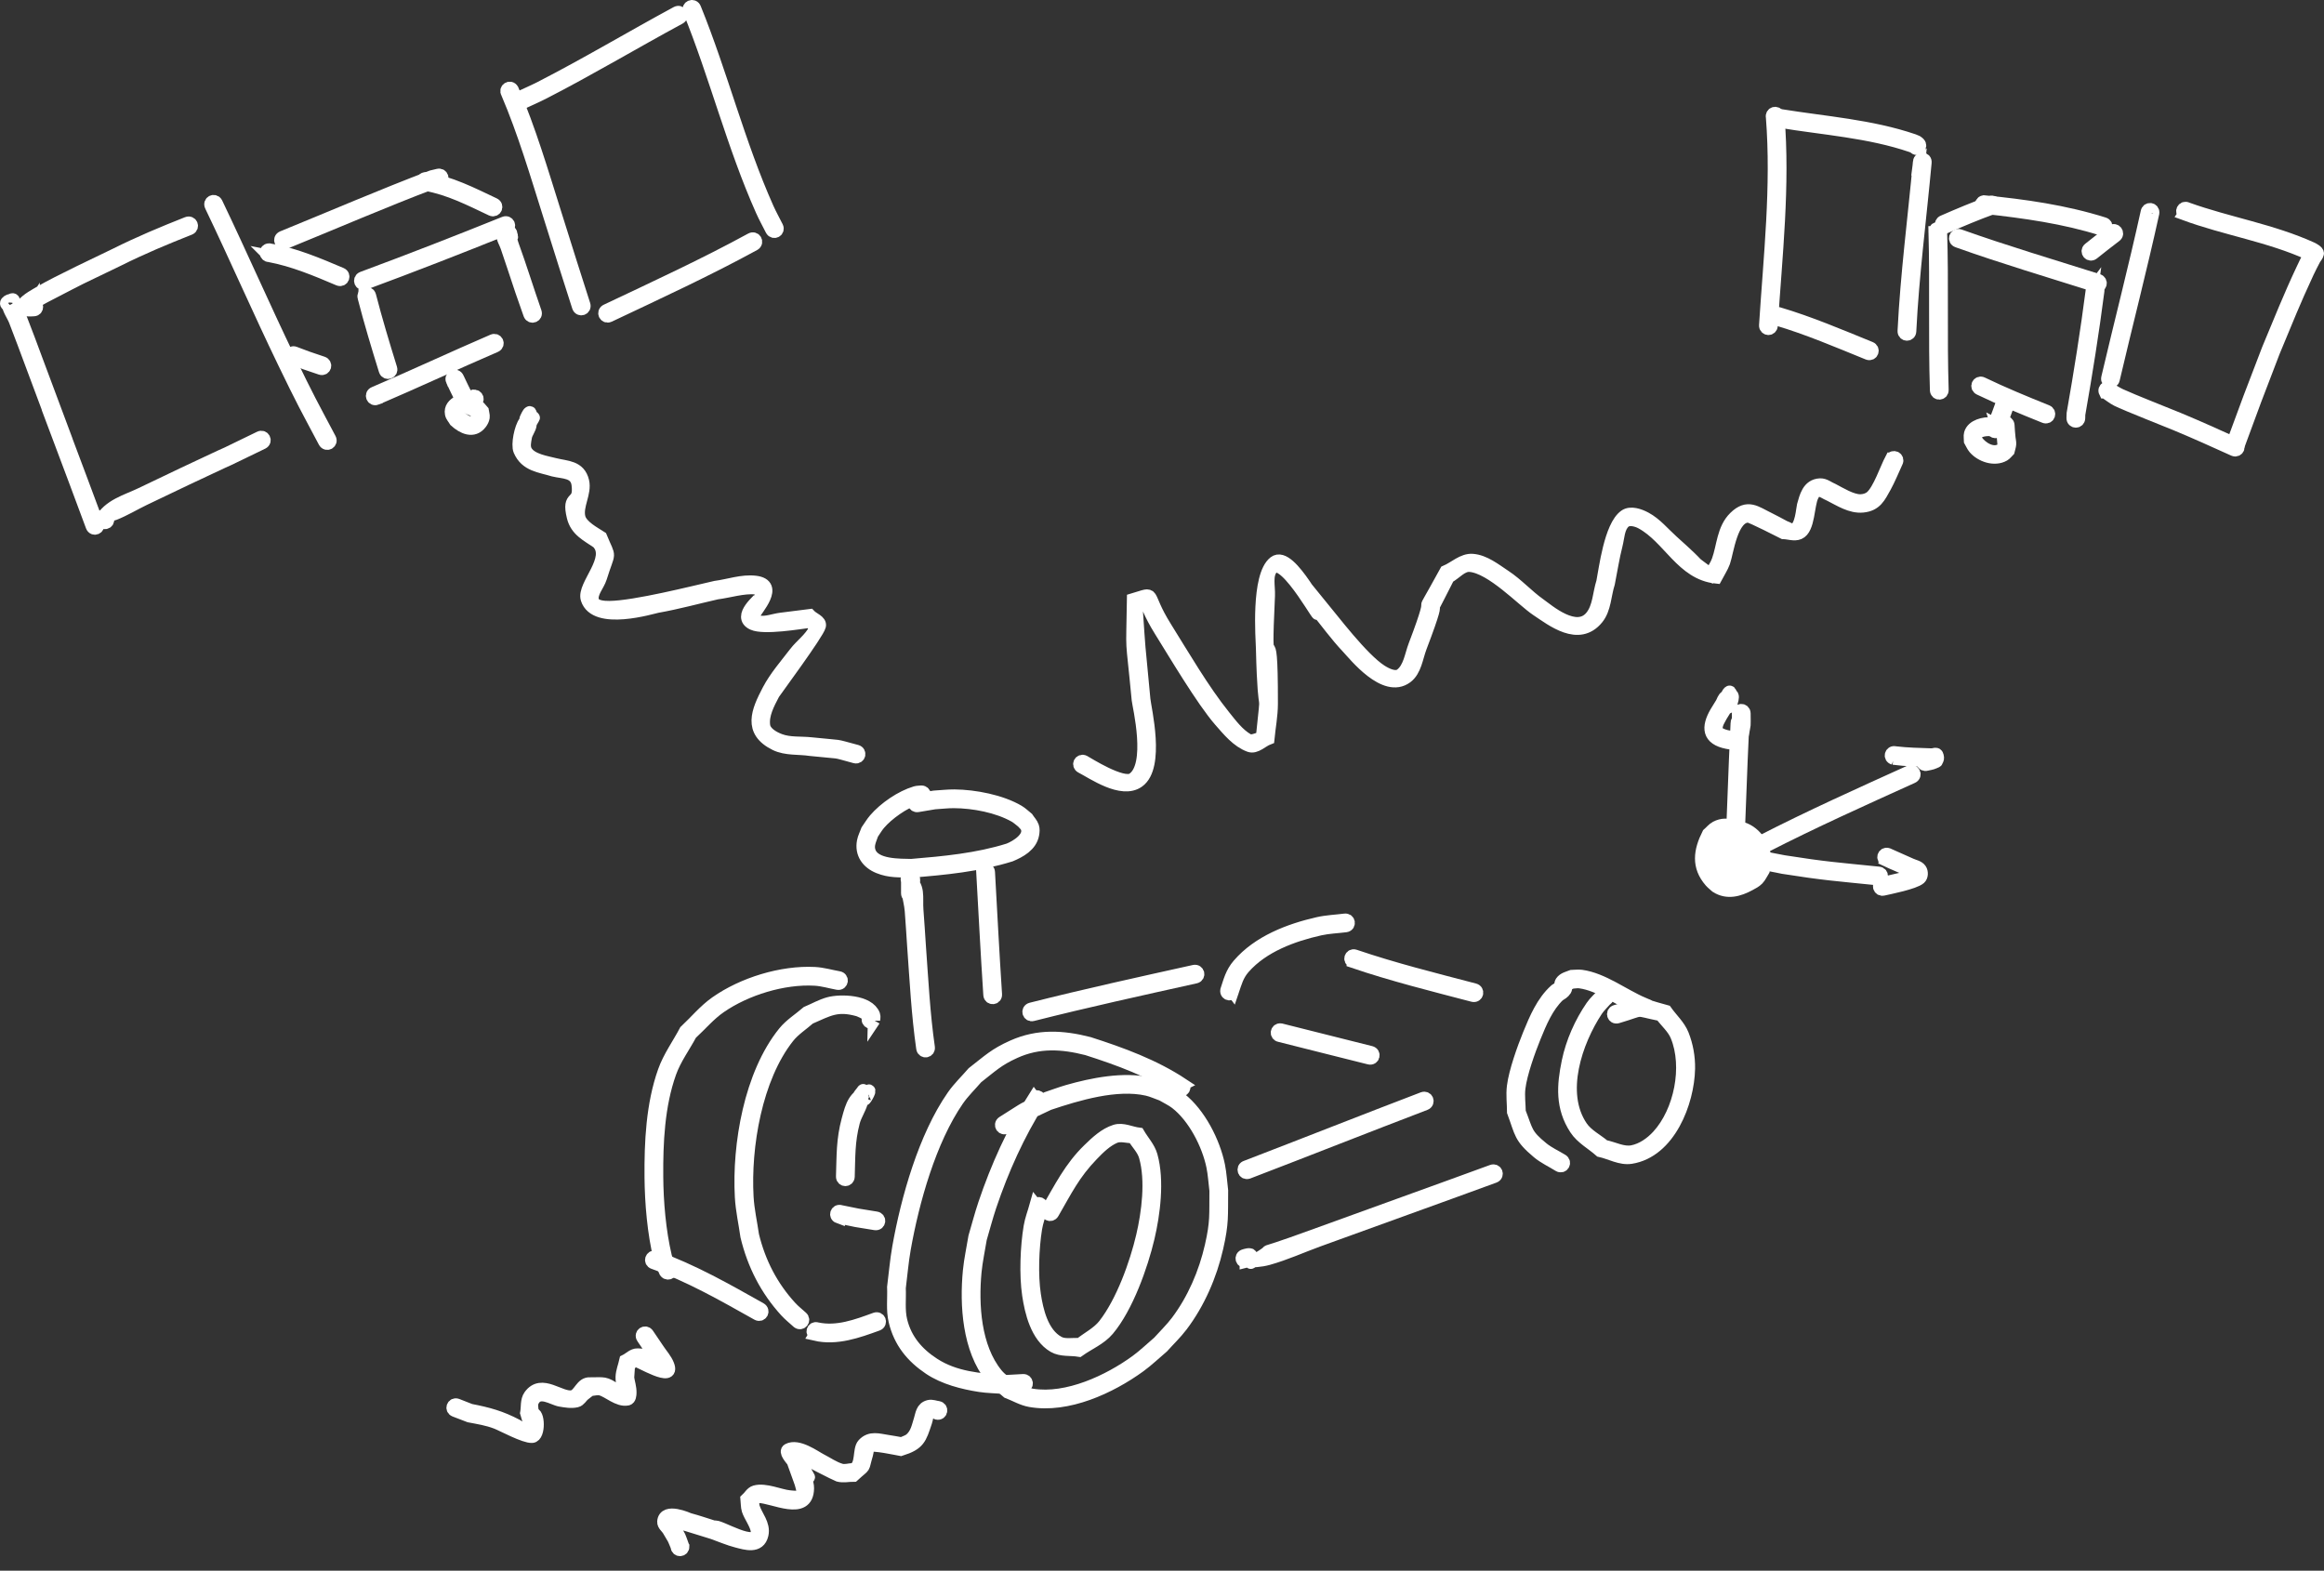<?xml version="1.0" encoding="UTF-8" standalone="no"?>
<!-- Created with Inkscape (http://www.inkscape.org/) -->

<svg
   width="185.84mm"
   height="125.601mm"
   viewBox="0 0 185.84 125.601"
   version="1.1"
   id="svg1"
   inkscape:version="1.4 (e7c3feb100, 2024-10-09)"
   sodipodi:docname="gnss.svg"
   xmlns:inkscape="http://www.inkscape.org/namespaces/inkscape"
   xmlns:sodipodi="http://sodipodi.sourceforge.net/DTD/sodipodi-0.dtd"
   xmlns="http://www.w3.org/2000/svg"
   xmlns:svg="http://www.w3.org/2000/svg">
  <rect x="0" y="0" width="185.84" height="125.601" fill="#333333" stroke="none"/>
  <sodipodi:namedview
     id="namedview1"
     pagecolor="#5376a8"
     bordercolor="#cccccc"
     borderopacity="1"
     inkscape:showpageshadow="0"
     inkscape:pageopacity="1"
     inkscape:pagecheckerboard="0"
     inkscape:deskcolor="#d1d1d1"
     inkscape:document-units="mm"
     inkscape:zoom="0.97643849"
     inkscape:cx="351.78867"
     inkscape:cy="217.62764"
     inkscape:window-width="1536"
     inkscape:window-height="836"
     inkscape:window-x="0"
     inkscape:window-y="0"
     inkscape:window-maximized="1"
     inkscape:current-layer="layer1" />
  <defs
     id="defs1" />
  <g
     inkscape:label="Layer 1"
     inkscape:groupmode="layer"
     id="layer1"
     transform="translate(-9.301,-8.244)">
    <path
       style="fill:none;stroke:#ffffff;stroke-width:1"
       id="path9"
       d="m 10.416,32.466 c 0.049,-0.597 -0.501,-0.063 -0.479,0.099 0.063,0.479 0.392,0.884 0.567,1.335 0.449,1.151 0.875,2.31 1.308,3.467 5.933,15.861 -2.342,-6.189 3.562,9.532 0.425,1.142 0.851,2.285 1.276,3.427 0.123,0.331 0.592,0.157 0.469,-0.175 v 0 c -0.426,-1.143 -0.851,-2.286 -1.277,-3.428 -6.211,-16.539 2.685,7.166 -3.562,-9.533 -0.435,-1.164 -0.86,-2.332 -1.316,-3.488 -0.191,-0.484 -0.279,-1.041 -0.623,-1.432 -0.123,-0.14 -0.866,0.17 -0.372,0.419 0.158,0.316 0.605,0.093 0.447,-0.224 z" />
    <path
       style="fill:none;stroke:#ffffff;stroke-width:1"
       id="path10"
       d="m 11.984,32.537 c -0.118,0.182 -0.528,-0.18 -0.647,0 -0.05,0.076 0.169,0.132 0.255,0.101 0.46,-0.171 0.869,-0.455 1.304,-0.68 3.604,-1.866 2.056,-1.085 5.877,-2.929 1.853,-0.927 3.762,-1.727 5.688,-2.486 0.329,-0.13 0.146,-0.595 -0.183,-0.465 v 0 c -1.937,0.764 -3.858,1.569 -5.722,2.501 -1.275,0.615 -4.643,2.207 -5.924,2.955 -0.543,0.317 -1.13,0.613 -1.54,1.09 -0.453,0.526 0.851,0.416 0.892,0.414 0.354,0 0.354,-0.5 0,-0.5 z" />
    <path
       style="fill:none;stroke:#ffffff;stroke-width:1"
       id="path11"
       d="m 17.735,49.563 c -0.054,-0.033 -0.222,-0.079 -0.162,-0.098 0.282,-0.086 0.602,-0.011 0.877,-0.12 0.817,-0.325 1.573,-0.785 2.364,-1.168 1.137,-0.551 2.277,-1.095 3.419,-1.634 6.315,-2.978 0.757,-0.3 6.059,-2.872 0.318,-0.154 0.1,-0.604 -0.218,-0.45 v 0 c -5.291,2.567 0.261,-0.109 -6.056,2.87 -1.144,0.54 -2.287,1.085 -3.425,1.637 -1.137,0.552 -2.625,0.918 -3.258,2.175 -0.047,0.094 0.187,0.096 0.28,0.144 0.343,0.086 0.464,-0.399 0.121,-0.485 z" />
    <path
       style="fill:none;stroke:#ffffff;stroke-width:1"
       id="path12"
       d="m 26.165,24.708 c 1.987,4.145 3.824,8.361 5.824,12.5 1.518,3.143 1.761,3.547 3.255,6.365 0.166,0.312 0.607,0.078 0.442,-0.234 v 0 c -1.488,-2.807 -1.731,-3.211 -3.244,-6.343 -2.001,-4.143 -3.84,-8.362 -5.829,-12.511 -0.158,-0.316 -0.605,-0.093 -0.447,0.224 z" />
    <path
       style="fill:none;stroke:#ffffff;stroke-width:1"
       id="path13"
       d="m 49.85,15.664 c 1.35,3.161 2.323,6.468 3.355,9.741 1.897,6.014 0.681,2.191 2.334,7.367 0.108,0.337 0.584,0.185 0.476,-0.152 v 0 c -1.663,-5.209 -0.421,-1.305 -2.333,-7.365 -1.043,-3.306 -2.024,-6.649 -3.398,-9.839 -0.175,-0.307 -0.61,-0.059 -0.434,0.248 z" />
    <path
       style="fill:none;stroke:#ffffff;stroke-width:1"
       id="path14"
       d="m 51.035,16.491 c 0.575,-0.27 1.159,-0.52 1.724,-0.81 3.685,-1.891 7.246,-4.022 10.889,-5.991 0.311,-0.168 0.073,-0.608 -0.238,-0.44 v 0 C 59.776,11.215 56.223,13.342 52.547,15.229 c -0.569,0.292 -1.157,0.544 -1.735,0.815 -0.316,0.158 -0.093,0.605 0.224,0.447 z" />
    <path
       style="fill:none;stroke:#ffffff;stroke-width:1"
       id="path15"
       d="m 58.005,33.516 c 3.896,-1.844 7.817,-3.65 11.602,-5.716 0.31,-0.169 0.071,-0.608 -0.24,-0.439 v 0 c -3.771,2.059 -7.678,3.858 -11.56,5.696 -0.325,0.139 -0.128,0.599 0.197,0.46 z" />
    <path
       style="fill:none;stroke:#ffffff;stroke-width:1"
       id="path16"
       d="m 64.403,9.094 c 2.134,5.258 3.506,10.81 5.821,15.996 0.233,0.522 0.513,1.022 0.769,1.533 0.159,0.316 0.605,0.092 0.447,-0.224 v 0 C 71.189,25.899 70.915,25.411 70.687,24.9 68.378,19.732 67.002,14.167 64.873,8.923 64.752,8.591 64.282,8.762 64.403,9.094 Z" />
    <path
       style="fill:none;stroke:#ffffff;stroke-width:1"
       id="path17"
       d="m 30.829,28.702 c 1.925,0.357 3.758,1.132 5.553,1.894 0.326,0.138 0.521,-0.322 0.195,-0.46 v 0 c -1.855,-0.786 -3.752,-1.595 -5.748,-1.934 -0.354,0 -0.354,0.5 0,0.5 z" />
    <path
       style="fill:none;stroke:#ffffff;stroke-width:1"
       id="path18"
       d="m 32.087,27.669 c 3.969,-1.617 7.906,-3.325 11.915,-4.843 0.151,-0.034 0.303,-0.069 0.454,-0.103 0.344,-0.08 0.231,-0.567 -0.113,-0.487 v 0 c -0.173,0.041 -0.345,0.082 -0.518,0.123 -4.015,1.522 -7.96,3.231 -11.935,4.851 -0.325,0.139 -0.128,0.599 0.197,0.46 z" />
    <path
       style="fill:none;stroke:#ffffff;stroke-width:1"
       id="path19"
       d="m 38.466,30.925 c 3.807,-1.413 7.593,-2.885 11.358,-4.406 0.328,-0.132 0.141,-0.596 -0.187,-0.464 v 0 c -3.762,1.519 -7.543,2.99 -11.347,4.401 -0.331,0.124 -0.155,0.592 0.176,0.468 z" />
    <path
       style="fill:none;stroke:#ffffff;stroke-width:1"
       id="path20"
       d="m 43.345,23.011 c 1.865,0.328 3.562,1.2 5.256,2.003 0.32,0.151 0.534,-0.301 0.214,-0.452 v 0 c -1.76,-0.833 -3.526,-1.74 -5.47,-2.051 -0.354,0 -0.354,0.5 0,0.5 z" />
    <path
       style="fill:none;stroke:#ffffff;stroke-width:1"
       id="path21"
       d="m 38.395,32.027 c 0.506,1.96 1.09,3.897 1.69,5.83 0.105,0.338 0.582,0.189 0.478,-0.148 v 0 c -0.6,-1.931 -1.183,-3.867 -1.689,-5.826 -0.102,-0.339 -0.581,-0.195 -0.479,0.144 z" />
    <path
       style="fill:none;stroke:#ffffff;stroke-width:1"
       id="path22"
       d="m 50.172,27.009 c 0.062,-0.417 -0.652,-0.305 -0.678,-0.079 -0.043,0.369 0.211,0.712 0.326,1.065 0.174,0.536 0.361,1.069 0.54,1.604 0.96,2.87 0.324,1.023 1.285,3.768 0.117,0.334 0.589,0.169 0.472,-0.165 v 0 c -0.625,-1.784 -1.181,-3.595 -1.825,-5.372 -0.094,-0.258 -0.132,-0.558 -0.317,-0.76 -0.092,-0.101 -0.32,-0.137 -0.408,-0.033 -0.073,0.087 0.137,0.182 0.205,0.273 0.212,0.283 0.612,-0.017 0.4,-0.3 z" />
    <path
       style="fill:none;stroke:#ffffff;stroke-width:1"
       id="path23"
       d="m 39.409,40.129 c 3.184,-1.362 6.321,-2.831 9.503,-4.201 0.325,-0.14 0.127,-0.599 -0.198,-0.459 v 0 c -3.173,1.367 -6.301,2.83 -9.476,4.19 -0.332,0.121 -0.161,0.591 0.171,0.47 z" />
    <path
       style="fill:none;stroke:#ffffff;stroke-width:1"
       id="path24"
       d="m 32.685,36.917 c 1.362,0.514 0.611,0.242 2.259,0.803 0.335,0.114 0.496,-0.36 0.161,-0.473 v 0 c -1.63,-0.554 -0.886,-0.285 -2.234,-0.794 -0.328,-0.131 -0.514,0.333 -0.186,0.464 z" />
    <path
       style="fill:none;stroke:#ffffff;stroke-width:1"
       id="path25"
       d="m 151.01,17.612 c 0.437,5.549 -0.194,11.107 -0.546,16.642 -0.022,0.353 0.477,0.385 0.499,0.032 v 0 c 0.356,-5.586 0.999,-11.197 0.532,-16.795 -0.086,-0.343 -0.571,-0.222 -0.485,0.121 z" />
    <path
       style="fill:none;stroke:#ffffff;stroke-width:1"
       id="path26"
       d="m 151.626,17.965 c 3.516,0.579 7.139,0.806 10.532,1.966 0.278,0.125 0.363,0.137 0.231,0.113 0.235,0.264 0.609,-0.069 0.373,-0.333 v 0 c -0.219,-0.192 -0.08,-0.094 -0.443,-0.254 -3.424,-1.165 -7.073,-1.412 -10.622,-1.988 -0.35,-0.05 -0.421,0.445 -0.071,0.495 z" />
    <path
       style="fill:none;stroke:#ffffff;stroke-width:1"
       id="path27"
       d="m 162.77,21.183 c -0.415,4.509 -1.007,9.005 -1.23,13.529 -0.017,0.353 0.482,0.378 0.499,0.025 v 0 c 0.222,-4.513 0.814,-8.998 1.227,-13.495 0.041,-0.351 -0.455,-0.41 -0.497,-0.058 z" />
    <path
       style="fill:none;stroke:#ffffff;stroke-width:1"
       id="path28"
       d="m 151.378,33.78 c 2.493,0.736 4.889,1.766 7.295,2.743 0.328,0.133 0.516,-0.33 0.188,-0.463 v 0 c -2.425,-0.985 -4.841,-2.022 -7.355,-2.763 -0.342,-0.091 -0.47,0.392 -0.129,0.483 z" />
    <path
       style="fill:none;stroke:#ffffff;stroke-width:1"
       id="path29"
       d="m 180.979,25.202 c -0.977,4.438 -2.118,8.837 -3.155,13.261 -0.081,0.344 0.406,0.458 0.487,0.114 v 0 c 1.039,-4.435 2.184,-8.845 3.161,-13.293 0.058,-0.349 -0.435,-0.431 -0.493,-0.082 z" />
    <path
       style="fill:none;stroke:#ffffff;stroke-width:1"
       id="path30"
       d="m 183.958,25.355 c 3.294,1.218 6.8,1.742 10.008,3.205 0.091,0.058 0.183,0.116 0.274,0.174 0.176,0.113 -0.19,-0.148 -0.233,-0.086 -0.246,0.355 -0.42,0.755 -0.604,1.145 -1.003,2.124 -1.831,4.201 -2.74,6.382 -1.978,5.17 -1.051,2.7 -2.788,7.406 -0.122,0.332 0.347,0.505 0.469,0.173 v 0 c 1.732,-4.695 0.809,-2.232 2.78,-7.386 1.126,-2.7 1.576,-3.872 2.723,-6.345 0.161,-0.347 0.339,-0.685 0.516,-1.024 0.086,-0.164 0.237,-0.301 0.274,-0.482 0.035,-0.171 -0.438,-0.397 -0.464,-0.413 -3.196,-1.452 -6.676,-2.005 -9.967,-3.184 -0.307,-0.175 -0.555,0.259 -0.248,0.434 z" />
    <path
       style="fill:none;stroke:#ffffff;stroke-width:1"
       id="path31"
       d="m 177.636,39.611 c 0.321,0.212 0.618,0.464 0.962,0.636 0.695,0.348 4.206,1.733 4.693,1.936 1.822,0.761 2.884,1.251 4.633,2.038 0.322,0.145 0.528,-0.311 0.205,-0.456 v 0 c -1.76,-0.792 -2.816,-1.28 -4.652,-2.046 -0.984,-0.411 -3.52,-1.393 -4.618,-1.898 -0.269,-0.124 -0.518,-0.289 -0.777,-0.434 -0.158,-0.316 -0.605,-0.093 -0.447,0.224 z" />
    <path
       style="fill:none;stroke:#ffffff;stroke-width:1"
       id="path32"
       d="m 164.016,26.825 c 0.111,4.206 -0.024,8.413 0.111,12.618 0.011,0.353 0.511,0.337 0.5,-0.016 v 0 c -0.136,-4.24 0.014,-8.482 -0.125,-12.723 -0.086,-0.343 -0.571,-0.222 -0.485,0.121 z" />
    <path
       style="fill:none;stroke:#ffffff;stroke-width:1"
       id="path33"
       d="m 164.87,26.416 c 1.254,-0.543 2.508,-1.077 3.795,-1.538 0.333,-0.119 0.164,-0.59 -0.169,-0.471 v 0 c -1.283,0.46 -2.535,0.989 -3.784,1.534 -0.335,0.112 -0.177,0.586 0.158,0.474 z" />
    <path
       style="fill:none;stroke:#ffffff;stroke-width:1"
       id="path34"
       d="m 165.839,27.543 c 3.661,1.305 7.388,2.41 11.092,3.582 0.337,0.107 0.488,-0.37 0.151,-0.477 v 0 c -3.702,-1.171 -7.426,-2.275 -11.085,-3.579 -0.335,-0.112 -0.494,0.363 -0.158,0.474 z" />
    <path
       style="fill:none;stroke:#ffffff;stroke-width:1"
       id="path36"
       d="m 168.04,24.851 c 3.161,0.352 6.313,0.785 9.353,1.746 0.337,0.106 0.488,-0.37 0.151,-0.477 v 0 c -3.117,-0.983 -6.355,-1.447 -9.602,-1.76 -0.347,0.069 -0.249,0.56 0.098,0.49 z" />
    <path
       style="fill:none;stroke:#ffffff;stroke-width:1"
       id="path37"
       d="m 178.172,26.716 c -1.208,0.93 -0.604,0.459 -1.81,1.412 -0.277,0.219 0.033,0.611 0.31,0.392 v 0 c 1.195,-0.945 0.599,-0.48 1.787,-1.395 0.29,-0.203 0.003,-0.612 -0.287,-0.41 z" />
    <path
       style="fill:none;stroke:#ffffff;stroke-width:1"
       id="path38"
       d="m 176.589,31.425 c -0.426,3.304 -0.952,6.594 -1.528,9.875 -0.005,0.123 -0.009,0.246 -0.014,0.37 -0.011,0.353 0.489,0.368 0.5,0.015 v 0 c 0.002,-0.099 0.004,-0.199 0.006,-0.298 0.577,-3.289 1.104,-6.587 1.531,-9.899 0.044,-0.351 -0.452,-0.413 -0.496,-0.062 z" />
    <path
       style="fill:none;stroke:#ffffff;stroke-width:1"
       id="path39"
       d="m 167.595,39.341 c 1.7,0.821 3.445,1.537 5.196,2.242 0.328,0.132 0.515,-0.332 0.187,-0.464 v 0 c -1.742,-0.701 -3.479,-1.415 -5.171,-2.231 -0.32,-0.15 -0.532,0.304 -0.211,0.453 z" />
    <path
       style="fill:none;stroke:#ffffff;stroke-width:1"
       id="path40"
       d="m 92.13,104.627 c -0.159,0.571 -0.379,1.127 -0.476,1.712 -0.268,1.608 -0.357,3.848 -0.118,5.454 0.203,1.361 0.657,3.318 2.026,4.118 0.589,0.344 1.346,0.22 2.019,0.33 0.774,-0.552 1.711,-0.929 2.323,-1.656 1.524,-1.809 2.696,-5.125 3.221,-7.348 0.45,-1.901 0.801,-4.584 0.244,-6.571 -0.182,-0.651 -0.68,-1.169 -1.02,-1.753 -0.623,-0.08 -1.27,-0.43 -1.869,-0.24 -0.826,0.261 -1.499,0.899 -2.121,1.503 -1.476,1.433 -2.28,3.077 -3.294,4.819 -0.178,0.306 0.255,0.557 0.432,0.251 v 0 c 1.058,-1.825 1.668,-3.124 3.161,-4.669 0.527,-0.545 1.091,-1.105 1.787,-1.405 0.452,-0.195 0.984,-0.001 1.475,-0.002 0.317,0.515 0.785,0.964 0.952,1.546 0.552,1.93 0.21,4.52 -0.222,6.367 -0.518,2.212 -1.605,5.26 -3.046,7.103 -0.514,0.657 -1.305,1.04 -1.958,1.56 -0.567,-0.052 -1.201,0.115 -1.702,-0.157 -1.306,-0.71 -1.719,-2.567 -1.908,-3.818 -0.235,-1.552 -0.153,-3.739 0.1,-5.297 0.091,-0.558 0.299,-1.09 0.449,-1.635 0.148,-0.321 -0.306,-0.531 -0.454,-0.21 z" />
    <path
       style="fill:none;stroke:#ffffff;stroke-width:1"
       id="path41"
       d="m 91.996,96.028 c -1.68,2.633 -2.981,5.53 -3.978,8.488 -0.293,0.869 -0.522,1.759 -0.782,2.639 -0.146,0.906 -0.35,1.804 -0.438,2.717 -0.265,2.747 -0.045,6.26 1.77,8.518 0.369,0.46 0.875,0.791 1.312,1.186 0.598,0.228 1.163,0.572 1.793,0.684 2.987,0.533 6.419,-1.059 8.765,-2.763 0.646,-0.47 1.221,-1.03 1.832,-1.545 0.504,-0.562 1.055,-1.085 1.511,-1.687 1.377,-1.814 2.336,-4.027 2.842,-6.242 0.461,-2.021 0.364,-2.546 0.388,-4.571 -0.084,-0.669 -0.116,-1.347 -0.251,-2.008 -0.383,-1.874 -1.537,-4.143 -3.07,-5.347 -0.371,-0.291 -0.805,-0.491 -1.207,-0.737 -0.431,-0.154 -0.847,-0.357 -1.292,-0.462 -2.016,-0.472 -4.553,0.032 -6.507,0.594 -0.565,0.163 -1.116,0.373 -1.674,0.559 -2.39,1.14 -1.218,0.498 -3.513,1.934 -0.3,0.188 -0.034,0.611 0.266,0.424 v 0 c 2.227,-1.398 1.09,-0.774 3.406,-1.883 2.308,-0.773 5.413,-1.707 7.856,-1.156 0.413,0.093 0.8,0.279 1.2,0.418 0.371,0.221 0.771,0.4 1.113,0.664 1.451,1.123 2.561,3.294 2.926,5.055 0.132,0.638 0.165,1.293 0.247,1.94 -0.02,1.958 0.076,2.476 -0.367,4.43 -0.486,2.144 -1.408,4.296 -2.736,6.055 -0.441,0.584 -0.974,1.092 -1.461,1.638 -0.592,0.501 -1.149,1.046 -1.775,1.503 -2.191,1.6 -5.529,3.165 -8.326,2.718 -0.572,-0.091 -1.089,-0.392 -1.634,-0.588 -0.404,-0.355 -0.873,-0.649 -1.213,-1.066 -1.759,-2.151 -1.957,-5.558 -1.708,-8.186 0.085,-0.892 0.283,-1.769 0.424,-2.654 0.257,-0.868 0.482,-1.746 0.77,-2.603 0.98,-2.91 2.258,-5.758 3.901,-8.353 0.221,-0.276 -0.17,-0.588 -0.39,-0.312 z" />
    <path
       style="fill:none;stroke:#ffffff;stroke-width:1"
       id="path43"
       d="m 103.876,94.963 c -2.29,-1.517 -4.903,-2.472 -7.503,-3.305 -2.093,-0.535 -4.055,-0.648 -6.075,0.25 -1.448,0.643 -1.928,1.143 -3.188,2.119 -0.533,0.618 -1.132,1.185 -1.6,1.855 -2.28,3.268 -3.673,8.23 -4.363,12.106 -0.187,1.053 -0.273,2.122 -0.409,3.183 0.039,0.9 -0.093,1.824 0.116,2.701 0.401,1.689 1.372,2.876 2.781,3.819 1.155,0.772 2.666,1.157 4.014,1.366 0.622,0.096 1.255,0.099 1.882,0.149 0.537,-0.028 1.074,-0.057 1.611,-0.085 0.353,-0.019 0.326,-0.518 -0.027,-0.499 v 0 c -0.515,0.029 -1.03,0.057 -1.545,0.086 -1.943,-0.148 -3.901,-0.288 -5.602,-1.389 -1.289,-0.834 -2.243,-1.932 -2.615,-3.468 -0.205,-0.848 -0.08,-1.744 -0.119,-2.616 0.134,-1.046 0.217,-2.1 0.402,-3.138 0.673,-3.794 2.036,-8.682 4.254,-11.889 0.446,-0.644 1.018,-1.191 1.527,-1.786 1.198,-0.934 1.666,-1.419 3.038,-2.039 1.919,-0.867 3.772,-0.755 5.765,-0.248 2.557,0.817 5.127,1.756 7.378,3.245 0.294,0.196 0.572,-0.22 0.277,-0.416 z" />
    <path
       style="fill:none;stroke:#ffffff;stroke-width:1"
       id="path45"
       d="m 137.497,87.727 c -0.301,0.332 -0.651,0.626 -0.904,0.995 -0.897,1.308 -1.586,2.855 -1.909,4.408 -0.398,1.917 -0.524,3.664 0.616,5.398 0.481,0.731 1.307,1.163 1.961,1.744 0.82,0.181 1.631,0.673 2.461,0.543 3.08,-0.485 4.576,-4.445 4.627,-7.11 0.018,-0.919 -0.15,-1.86 -0.489,-2.715 -0.283,-0.715 -0.89,-1.254 -1.334,-1.881 -2.677,-0.716 -1.336,-0.711 -4.022,-0.009 -0.341,0.094 -0.207,0.576 0.134,0.482 v 0 c 2.327,-0.687 1.165,-0.643 3.484,-0.179 0.416,0.56 0.982,1.034 1.248,1.679 1.016,2.462 0.292,6.043 -1.491,7.99 -0.542,0.591 -1.266,1.102 -2.054,1.253 -0.745,0.143 -1.49,-0.287 -2.235,-0.431 -0.606,-0.511 -1.369,-0.879 -1.817,-1.532 -1.861,-2.716 -0.428,-6.843 1.196,-9.308 0.212,-0.322 0.502,-0.586 0.753,-0.879 0.316,-0.158 0.093,-0.605 -0.224,-0.447 z" />
    <path
       style="fill:none;stroke:#ffffff;stroke-width:1"
       id="path47"
       d="m 79.18,89.864 c 0.002,-0.151 0.059,-0.312 0.006,-0.453 -0.429,-1.148 -2.693,-1.18 -3.591,-0.941 -0.613,0.163 -1.17,0.49 -1.755,0.734 -0.613,0.533 -1.329,0.968 -1.84,1.6 -2.704,3.341 -3.666,8.982 -3.437,13.156 0.058,1.055 0.295,2.092 0.442,3.138 0.547,2.272 1.567,4.274 3.139,5.996 0.287,0.314 0.625,0.578 0.938,0.867 0.26,0.239 0.599,-0.129 0.339,-0.368 v 0 c -0.296,-0.271 -0.616,-0.518 -0.888,-0.814 -1.517,-1.65 -2.502,-3.569 -3.033,-5.751 -0.146,-1.02 -0.379,-2.03 -0.437,-3.059 -0.229,-4.036 0.687,-9.534 3.267,-12.79 0.472,-0.596 1.138,-1.011 1.706,-1.516 1.542,-0.671 2.191,-1.108 3.875,-0.644 0.068,0.019 0.655,0.256 0.777,0.421 0.04,0.055 0.031,0.132 0.046,0.199 -0.158,0.316 0.289,0.54 0.447,0.224 z" />
    <path
       style="fill:none;stroke:#ffffff;stroke-width:1"
       id="path48"
       d="m 70.114,112.9 c -2.708,-1.523 -5.447,-3.084 -8.383,-4.134 -0.333,-0.119 -0.501,0.352 -0.168,0.471 v 0 c 2.909,1.037 5.62,2.592 8.303,4.097 0.307,0.175 0.555,-0.259 0.248,-0.434 z" />
    <path
       style="fill:none;stroke:#ffffff;stroke-width:1"
       id="path49"
       d="m 62.908,109.654 c -0.128,-0.317 -0.305,-0.618 -0.383,-0.951 -0.474,-2.009 -0.671,-4.329 -0.686,-6.356 -0.02,-2.746 0.112,-5.701 1.049,-8.328 0.393,-1.103 1.107,-2.064 1.66,-3.096 0.78,-0.716 1.469,-1.545 2.34,-2.148 2.064,-1.431 5.06,-2.352 7.585,-2.206 0.614,0.035 1.21,0.221 1.816,0.331 0.348,0.062 0.436,-0.43 0.088,-0.492 v 0 c -0.643,-0.113 -1.276,-0.305 -1.928,-0.339 -2.637,-0.137 -5.756,0.827 -7.901,2.339 -0.91,0.641 -1.627,1.52 -2.441,2.28 -0.569,1.075 -1.302,2.079 -1.708,3.226 -0.945,2.668 -1.082,5.678 -1.059,8.466 0.017,2.046 0.22,4.483 0.723,6.515 0.092,0.372 0.297,0.707 0.445,1.061 0.212,0.283 0.612,-0.017 0.4,-0.3 z" />
    <path
       style="fill:none;stroke:#ffffff;stroke-width:1"
       id="path50"
       d="m 78.443,96.088 c -0.103,0.365 0.537,-0.71 0.319,-0.625 -1.141,0.445 -1.339,1.113 -1.663,2.316 -0.443,1.646 -0.39,2.858 -0.449,4.54 -0.012,0.353 0.488,0.37 0.5,0.017 v 0 c 0.053,-1.589 0.004,-2.813 0.412,-4.368 0.145,-0.551 0.488,-1.035 0.644,-1.582 0.081,-0.284 0.021,-0.59 0.058,-0.883 0.004,-0.031 0.082,-0.095 0.063,-0.07 -0.089,0.115 -0.182,0.228 -0.273,0.342 -0.221,0.276 0.17,0.588 0.39,0.312 z" />
    <path
       style="fill:none;stroke:#ffffff;stroke-width:1"
       id="path51"
       d="m 76.361,105.58 c 1.879,0.391 0.905,0.209 2.925,0.538 0.349,0.057 0.429,-0.437 0.08,-0.493 v 0 c -1.976,-0.322 -1.031,-0.147 -2.834,-0.514 -0.332,-0.121 -0.503,0.349 -0.171,0.47 z" />
    <path
       style="fill:none;stroke:#ffffff;stroke-width:1"
       id="path52"
       d="m 140.701,88.497 c -1.576,-0.671 -3.226,-1.97 -4.944,-2.204 -0.254,-0.035 -0.513,0.009 -0.77,0.013 -0.275,0.108 -0.651,0.183 -0.834,0.461 -0.096,0.145 -0.049,0.359 -0.154,0.497 -0.014,0.018 -0.049,-0.011 -0.069,-7.94e-4 -0.09,0.045 -0.169,0.109 -0.254,0.163 -1.027,0.921 -1.597,2.285 -2.108,3.533 -0.45,1.099 -1.123,2.978 -1.269,4.171 -0.082,0.672 0.008,1.354 0.011,2.032 0.637,1.709 0.502,2.002 1.964,3.232 0.506,0.426 1.121,0.702 1.682,1.054 0.301,0.186 0.564,-0.239 0.263,-0.425 v 0 c -0.525,-0.322 -1.098,-0.576 -1.575,-0.965 -1.351,-1.1 -1.225,-1.351 -1.834,-2.9 -0.009,-0.636 -0.102,-1.277 -0.026,-1.908 0.141,-1.171 0.799,-3.004 1.238,-4.081 0.471,-1.156 0.999,-2.442 1.925,-3.322 0.217,-0.142 0.388,-0.22 0.533,-0.446 0.037,-0.058 0.036,-0.133 0.055,-0.2 -0.013,-0.023 -0.049,-0.045 -0.038,-0.07 0.077,-0.18 0.379,-0.264 0.505,-0.324 0.209,-0.01 0.42,-0.056 0.628,-0.029 1.647,0.214 3.327,1.527 4.846,2.168 0.316,0.158 0.54,-0.289 0.224,-0.447 z" />
    <path
       style="fill:none;stroke:#ffffff;stroke-width:1"
       id="path53"
       d="m 108.928,109.119 c 0.091,-0.023 0.181,-0.051 0.273,-0.068 0.023,-0.004 -0.046,0.043 -0.064,0.028 -0.084,-0.068 -0.102,-0.252 -0.21,-0.248 -0.091,0.003 -0.183,0.255 -0.092,0.259 0.631,0.027 1.278,-0.013 1.887,-0.183 1.357,-0.379 2.647,-0.968 3.971,-1.452 4.697,-1.711 9.406,-3.391 14.1,-5.112 0.332,-0.122 0.16,-0.591 -0.172,-0.469 v 0 c -4.694,1.721 -9.402,3.4 -14.099,5.111 -6.322,2.313 -2.085,0.453 -5.202,2.231 -0.02,0.011 -0.007,-0.045 -0.006,-0.067 0.005,-0.177 0.088,-0.365 0.022,-0.529 -0.059,-0.146 -0.483,0.002 -0.529,0.014 -0.343,0.086 -0.222,0.571 0.121,0.485 z" />
    <path
       style="fill:none;stroke:#ffffff;stroke-width:1"
       id="path54"
       d="m 109.093,102.02 c 4.731,-1.813 9.44,-3.682 14.173,-5.489 0.33,-0.126 0.152,-0.593 -0.178,-0.467 v 0 c -4.72,1.801 -9.416,3.663 -14.132,5.475 -0.34,0.097 -0.203,0.578 0.137,0.481 z" />
    <path
       style="fill:none;stroke:#ffffff;stroke-width:1"
       id="path55"
       d="m 82.353,79.674 c -0.081,-0.037 0.097,-1.26 0,-1.163 -0.77,0.77 -0.291,1.495 -0.205,2.566 0.076,0.944 0.129,1.889 0.194,2.833 0.199,2.725 0.334,5.454 0.723,8.161 0.05,0.35 0.545,0.279 0.495,-0.071 v 0 c -0.389,-2.694 -0.52,-5.411 -0.719,-8.123 -0.065,-0.949 -0.119,-1.9 -0.195,-2.848 -0.084,-1.042 0.224,-1.997 -0.792,-2.518 -0.078,-0.04 0,0.176 0,0.264 0,0.3 0,0.599 0,0.899 0,0.354 0.5,0.354 0.5,0 z" />
    <path
       style="fill:none;stroke:#ffffff;stroke-width:1"
       id="path56"
       d="m 87.867,78.014 c 0.183,3.261 0.351,6.522 0.565,9.782 0.023,0.353 0.522,0.32 0.499,-0.033 v 0 c -0.214,-3.257 -0.382,-6.516 -0.564,-9.774 -0.018,-0.353 -0.517,-0.328 -0.499,0.025 z" />
    <path
       style="fill:none;stroke:#ffffff;stroke-width:1"
       id="path57"
       d="m 82.978,71.556 c -0.154,0.018 -0.312,0.011 -0.461,0.054 -1.156,0.338 -2.48,1.253 -3.258,2.159 -0.23,0.268 -0.409,0.577 -0.613,0.866 -0.107,0.299 -0.264,0.584 -0.322,0.896 -0.182,0.972 0.35,1.704 1.24,2.066 0.891,0.363 1.652,0.297 2.599,0.332 2.669,-0.21 5.382,-0.478 7.948,-1.277 0.753,-0.317 1.625,-0.787 1.789,-1.684 0.037,-0.204 0.057,-0.425 -0.01,-0.621 -0.087,-0.253 -0.291,-0.45 -0.436,-0.675 -0.234,-0.185 -0.446,-0.403 -0.703,-0.555 -1.397,-0.828 -3.525,-1.232 -5.124,-1.245 -0.542,-0.004 -1.082,0.061 -1.623,0.092 -0.467,0.077 -0.933,0.155 -1.4,0.232 -0.349,0.058 -0.267,0.551 0.082,0.493 v 0 c 0.449,-0.075 0.898,-0.151 1.347,-0.226 0.519,-0.031 1.037,-0.095 1.557,-0.092 1.559,0.008 3.479,0.367 4.856,1.143 0.218,0.123 0.401,0.3 0.602,0.451 0.114,0.137 0.267,0.248 0.343,0.41 0.393,0.835 -0.838,1.574 -1.429,1.801 -2.51,0.79 -5.171,1.036 -7.782,1.254 -0.878,-0.026 -2.97,0.061 -3.353,-1.093 -0.173,-0.521 0.07,-0.936 0.23,-1.415 0.184,-0.265 0.343,-0.548 0.552,-0.794 0.673,-0.793 1.967,-1.711 2.971,-2.022 0.128,-0.04 0.267,-0.034 0.4,-0.05 0.354,0 0.354,-0.5 0,-0.5 z" />
    <path
       style="fill:none;stroke:#ffffff;stroke-width:1"
       id="path58"
       d="m 107.873,87.521 c 0.237,-0.698 0.38,-1.29 0.898,-1.881 1.512,-1.724 3.908,-2.6 6.08,-3.087 0.675,-0.151 1.373,-0.172 2.059,-0.258 0.351,-0.045 0.288,-0.541 -0.063,-0.496 v 0 c -0.715,0.092 -1.441,0.117 -2.144,0.276 -2.31,0.524 -4.78,1.469 -6.366,3.316 -0.558,0.649 -0.706,1.286 -0.958,2.047 -0.058,0.349 0.435,0.431 0.493,0.082 z" />
    <path
       style="fill:none;stroke:#ffffff;stroke-width:1"
       id="path59"
       d="m 91.881,89.4 c 4.317,-1.092 8.669,-2.047 13.016,-3.011 0.345,-0.077 0.237,-0.565 -0.108,-0.488 v 0 c -4.352,0.966 -8.707,1.921 -13.029,3.014 -0.343,0.086 -0.222,0.571 0.121,0.485 z" />
    <path
       style="fill:none;stroke:#ffffff;stroke-width:1"
       id="path62"
       d="m 117.48,85.144 c 3.151,1.074 6.386,1.875 9.603,2.72 0.342,0.09 0.469,-0.394 0.127,-0.484 v 0 c -3.204,-0.841 -6.427,-1.639 -9.565,-2.708 -0.334,-0.117 -0.499,0.355 -0.165,0.472 z" />
    <path
       style="fill:none;stroke:#ffffff;stroke-width:1"
       id="path63"
       d="m 111.641,91.073 c 2.381,0.614 4.772,1.188 7.154,1.798 0.342,0.088 0.467,-0.397 0.124,-0.484 v 0 c -2.396,-0.614 -4.8,-1.192 -7.196,-1.807 -0.349,-0.058 -0.431,0.435 -0.082,0.493 z" />
    <path
       style="fill:none;stroke:#ffffff;stroke-width:1"
       id="path64"
       d="m 74.48,114.961 c 1.714,0.396 3.396,-0.212 4.991,-0.792 0.332,-0.121 0.161,-0.591 -0.171,-0.47 v 0 c -1.485,0.544 -3.06,1.134 -4.661,0.787 -0.335,-0.112 -0.494,0.363 -0.158,0.474 z" />
    <path
       style="fill:none;stroke:#ffffff;stroke-width:1"
       id="path67"
       d="m 51.812,41.903 c 0.046,-0.091 0.237,-0.29 0.137,-0.273 -0.257,0.043 -0.529,0.161 -0.689,0.366 -0.327,0.419 -0.615,1.802 -0.412,2.272 0.519,1.203 1.647,1.259 2.708,1.587 0.763,0.192 1.822,0.088 1.949,1.153 0.203,1.699 -0.847,0.663 -0.383,2.569 0.266,1.093 1.142,1.478 1.956,2.041 1.283,1.283 -1.188,3.433 -0.844,4.522 0.668,2.112 5.262,0.679 5.638,0.613 1.598,-0.282 3.165,-0.715 4.747,-1.073 1.047,-0.135 2.089,-0.49 3.141,-0.404 0.265,0.022 0.473,0.439 0.395,0.693 -0.044,0.146 -1.931,1.575 -0.653,2.164 0.889,0.41 3.774,-0.085 4.612,-0.189 0.112,0.217 0.444,0.431 0.336,0.65 -0.36,0.732 -1.082,1.223 -1.577,1.871 -0.742,0.972 -1.565,1.902 -2.132,2.985 -0.872,1.666 -1.567,3.267 0.563,4.316 0.851,0.419 1.874,0.288 2.812,0.433 2.731,0.29 1.555,0.043 3.558,0.585 0.341,0.092 0.471,-0.391 0.13,-0.483 v 0 c -2.076,-0.552 -0.877,-0.307 -3.621,-0.598 -0.839,-0.094 -1.727,0.014 -2.517,-0.283 -0.535,-0.201 -1.196,-0.579 -1.276,-1.145 -0.123,-0.873 0.35,-1.753 0.759,-2.534 0.086,-0.164 3.556,-4.834 3.7,-5.449 0.088,-0.377 -0.531,-0.563 -0.797,-0.844 -0.768,0.097 -1.535,0.193 -2.303,0.29 -0.592,0.074 -1.19,0.334 -1.777,0.223 -0.231,-0.044 -0.394,-0.392 -0.337,-0.621 0.076,-0.302 2.016,-2.335 0.061,-2.56 -1.064,-0.123 -2.125,0.275 -3.188,0.412 -1.737,0.393 -6.434,1.589 -8.474,1.606 -0.472,0.004 -1.193,-0.045 -1.327,-0.498 -0.185,-0.628 0.437,-1.234 0.631,-1.86 0.714,-2.302 0.781,-1.387 0.019,-3.237 -0.501,-0.328 -1.566,-0.869 -1.739,-1.576 -0.231,-0.946 0.525,-1.959 0.295,-2.905 -0.287,-1.182 -1.303,-1.117 -2.219,-1.347 -0.608,-0.167 -1.972,-0.334 -2.349,-1.101 -0.161,-0.327 -0.067,-0.735 -0.003,-1.093 0.063,-0.349 0.346,-0.642 0.378,-0.995 0.147,-1.67 -0.25,-0.721 -0.358,-0.506 -0.158,0.316 0.289,0.54 0.447,0.224 z" />
    <path
       style="fill:none;stroke:#ffffff;stroke-width:1"
       id="path68"
       d="m 160.529,44.952 c -0.407,0.771 -0.971,2.475 -1.599,3.018 -0.231,0.2 -0.562,0.296 -0.868,0.299 -0.696,0.005 -1.633,-0.581 -2.19,-0.87 -0.342,-0.135 -0.659,-0.422 -1.026,-0.404 -0.967,0.046 -1.159,0.992 -1.36,1.689 -0.059,0.204 -0.136,1.731 -0.729,1.909 -0.26,0.078 -0.52,-0.155 -0.779,-0.232 -0.416,-0.219 -0.825,-0.452 -1.249,-0.656 -1.028,-0.495 -1.669,-1.106 -2.71,-0.088 -0.945,0.925 -0.933,2.315 -1.344,3.449 -0.143,0.395 -0.394,0.741 -0.591,1.112 -2.111,-1.58 -0.101,-0.014 -3.057,-2.664 -0.7,-0.628 -1.312,-1.393 -2.141,-1.837 -0.486,-0.261 -1.192,-0.508 -1.643,-0.191 -1.188,0.832 -1.597,4.335 -1.794,5.293 -0.297,0.92 -0.287,2.005 -0.891,2.759 -1.202,1.499 -3.467,-0.494 -4.147,-0.975 -0.97,-0.687 -1.773,-1.597 -2.765,-2.251 -0.805,-0.53 -1.631,-1.206 -2.592,-1.281 -0.774,-0.06 -1.428,0.61 -2.143,0.915 -2.802,5.107 -0.267,0.078 -2.488,5.901 -0.308,0.807 -0.414,1.824 -1.103,2.344 -0.432,0.326 -1.139,-0.016 -1.593,-0.31 -1.501,-0.972 -3.825,-4.05 -4.834,-5.279 0.218,1.315 -2.364,-4.422 -3.682,-3.397 -1.398,1.087 -0.999,6.141 -0.981,6.884 0.169,6.8 0.496,2.118 -0.011,7.169 -0.38,0.048 -0.808,0.335 -1.139,0.144 -0.769,-0.444 -1.323,-1.196 -1.88,-1.888 -1.68,-2.085 -3.29,-4.859 -4.701,-7.118 -1.755,-2.811 -0.637,-2.792 -2.585,-2.216 -0.074,4.896 -0.157,2.328 0.382,8.033 0.042,0.446 1.231,5.268 -0.426,6.331 -0.814,0.522 -3.6,-1.262 -3.875,-1.409 -0.314,-0.163 -0.544,0.28 -0.231,0.444 v 0 c 0.917,0.467 3.229,2.109 4.566,1.161 1.671,-1.184 0.534,-5.833 0.464,-6.573 -0.506,-5.355 -0.336,-3.219 -0.632,-7.552 0.905,-1.267 0.238,-0.636 1.912,2.045 1.124,1.8 3.38,5.614 4.787,7.222 0.678,0.775 1.385,1.645 2.35,2.002 0.504,0.186 1.003,-0.384 1.505,-0.577 0.091,-0.926 0.271,-1.848 0.273,-2.779 0.015,-8.328 -0.607,-0.593 -0.234,-8.652 0.034,-0.74 -0.229,-1.66 0.272,-2.207 1.072,-1.171 4.398,5.307 3.48,3.25 0.85,1.033 1.63,2.127 2.55,3.098 0.56,0.591 2.978,3.672 4.716,2.386 0.712,-0.527 0.812,-1.579 1.127,-2.406 2.361,-6.196 -0.413,-0.371 2.226,-5.6 0.569,-0.306 1.063,-0.964 1.707,-0.918 1.735,0.125 4.22,2.779 5.336,3.521 1.238,0.822 3.371,2.534 4.864,0.691 0.62,-0.765 0.604,-1.875 0.906,-2.813 0.204,-1.015 0.355,-2.041 0.613,-3.044 0.163,-0.633 0.158,-1.418 0.647,-1.852 0.34,-0.301 0.962,-0.144 1.362,0.073 2.208,1.201 3.24,4.067 5.966,4.355 0.211,-0.406 0.476,-0.789 0.632,-1.219 0.272,-0.749 0.603,-3.701 1.966,-3.651 0.231,0.008 2.635,1.239 2.789,1.316 0.416,0.01 0.866,0.194 1.248,0.03 0.805,-0.345 0.708,-2.269 1.072,-2.987 0.093,-0.183 0.225,-0.431 0.43,-0.439 0.351,-0.014 0.655,0.256 0.982,0.385 0.778,0.391 1.661,0.977 2.604,0.888 1.065,-0.1 1.34,-0.758 1.798,-1.573 0.255,-0.454 0.681,-1.433 0.917,-1.96 0.175,-0.307 -0.259,-0.555 -0.434,-0.248 z" />
    <path
       style="fill:none;stroke:#ffffff;stroke-width:1"
       id="path69"
       d="m 148.188,66.059 c -0.197,3.947 -0.297,7.897 -0.496,11.844 -0.018,0.353 0.482,0.378 0.499,0.025 v 0 c 0.199,-3.948 0.3,-7.9 0.496,-11.849 0.014,-0.353 -0.485,-0.373 -0.5,-0.02 z" />
    <path
       style="fill:none;stroke:#ffffff;stroke-width:1"
       id="path70"
       d="m 147.701,64.613 c 0.059,-0.256 0.482,-1.17 -0.401,-0.656 -0.185,0.108 -0.23,0.361 -0.343,0.543 -0.149,0.239 -0.295,0.479 -0.442,0.719 -0.679,1.182 -0.644,2.112 0.913,2.417 0.224,0.044 0.476,0.081 0.686,-0.01 0.22,-0.095 0.339,-0.339 0.508,-0.508 0.227,-1.203 0.17,-0.597 0.17,-1.819 -10e-4,-0.354 -0.501,-0.352 -0.5,0.002 v 0 c 0.007,1.063 0.035,0.56 -0.065,1.51 -0.044,0.105 -0.033,0.26 -0.133,0.315 -0.306,0.168 -1.345,-0.094 -1.497,-0.421 -0.075,-0.16 -0.044,-0.36 0.004,-0.531 0.07,-0.248 0.226,-0.463 0.339,-0.694 0.146,-0.238 0.291,-0.476 0.439,-0.713 0.114,-0.183 0.341,-0.332 0.346,-0.548 0.037,-1.599 -0.599,0.24 -0.51,0.273 -0.086,0.343 0.399,0.464 0.485,0.121 z" />
    <path
       style="fill:none;stroke:#ffffff;stroke-width:1"
       id="path71"
       d="m 148.488,77.02 c 0.642,-0.355 1.272,-0.73 1.925,-1.064 3.87,-1.984 7.849,-3.771 11.81,-5.565 0.322,-0.146 0.116,-0.601 -0.206,-0.455 v 0 c -3.973,1.799 -7.964,3.592 -11.846,5.583 -0.659,0.338 -1.297,0.717 -1.945,1.076 -0.301,0.185 -0.039,0.611 0.262,0.426 z" />
    <path
       style="fill:none;stroke:#ffffff;stroke-width:1"
       id="path72"
       d="m 160.71,68.9 c 1.007,0.136 2.024,0.151 3.038,0.186 0.144,0.005 0.396,0.154 0.431,0.015 0.041,-0.163 -0.176,-0.339 -0.341,-0.372 -0.21,-0.043 -0.413,0.116 -0.619,0.175 -0.34,0.097 -0.203,0.578 0.137,0.481 v 0 c 0.269,-0.077 1.137,-0.119 0.841,-0.783 -0.059,-0.131 -0.288,-0.01 -0.431,-0.015 -0.973,-0.033 -1.949,-0.051 -2.917,-0.167 -0.34,-0.097 -0.477,0.384 -0.137,0.481 z" />
    <path
       style="fill:none;stroke:#ffffff;stroke-width:1"
       id="path73"
       d="m 147.457,77.345 c 0.176,-0.073 0.689,-0.297 0.824,-0.302 0.706,-0.029 3.565,0.578 3.588,0.582 3.32,0.526 4.259,0.575 7.615,0.918 0.352,0.036 0.403,-0.461 0.051,-0.497 v 0 c -3.34,-0.341 -4.271,-0.389 -7.575,-0.912 -0.84,-0.133 -2.743,-0.626 -3.84,-0.564 -0.151,0.009 -0.698,0.249 -0.888,0.329 -0.316,0.158 -0.093,0.605 0.224,0.447 z" />
    <path
       style="fill:none;stroke:#ffffff;stroke-width:1"
       id="path74"
       d="m 160.106,77.026 c 0.582,0.278 1.187,0.508 1.768,0.789 0.26,0.126 0.554,0.212 0.765,0.41 0.068,0.064 -0.185,0.029 -0.277,0.05 -0.345,0.078 -0.688,0.166 -1.032,0.247 -0.516,0.121 -1.032,0.24 -1.548,0.36 -0.344,0.08 -0.231,0.567 0.114,0.487 v 0 c 0.463,-0.108 2.478,-0.501 2.923,-0.89 0.175,-0.153 0.185,-0.501 0.056,-0.695 -0.166,-0.251 -0.526,-0.295 -0.797,-0.426 -0.051,-0.025 -1.644,-0.732 -1.814,-0.807 -0.335,-0.112 -0.494,0.363 -0.158,0.474 z" />
    <path
       style="fill:none;stroke:#ffffff;stroke-width:1"
       id="path75"
       d="m 148.952,75.33 c -0.452,-0.869 -1.473,-1.442 -2.434,-0.929 -0.243,0.129 -0.416,0.36 -0.624,0.54 -0.671,1.336 -0.865,2.582 0.188,3.785 0.137,0.157 0.308,0.282 0.462,0.423 0.877,0.56 1.808,0.298 2.67,-0.171 0.227,-0.123 0.466,-0.242 0.646,-0.427 0.196,-0.201 0.305,-0.471 0.457,-0.706 0.041,-0.292 0.134,-0.581 0.124,-0.876 -0.039,-1.139 -0.862,-2.317 -2.014,-2.546 -0.229,-0.046 -0.467,-0.001 -0.7,-0.002 -0.208,0.087 -0.453,0.113 -0.623,0.261 -0.983,0.859 -0.533,2.628 0.187,3.491 0.173,0.208 0.424,0.337 0.636,0.506 0.462,0.172 1.277,0.378 1.446,-0.347 0.13,-0.557 -0.367,-0.998 -0.709,-1.331 -0.051,-0.046 -0.102,-0.182 -0.152,-0.137 -0.119,0.107 -0.224,0.286 -0.189,0.443 0.013,0.058 0.545,0.11 0.662,-0.094 0.259,-0.451 -0.03,-0.651 -0.26,-0.953 -0.226,-0.272 -0.61,0.049 -0.384,0.32 v 0 c 0.674,0.692 -0.177,-0.078 0.395,0.199 0.028,0.013 -0.007,0.078 -0.037,0.085 -0.07,0.015 -0.155,-0.071 -0.213,-0.03 -0.137,0.098 -0.257,0.241 -0.308,0.402 -0.019,0.06 0.094,0.084 0.141,0.126 0.43,0.401 1.215,1.248 -0.09,0.918 -0.169,-0.12 -0.371,-0.205 -0.507,-0.361 -0.502,-0.573 -1.035,-2.122 -0.411,-2.783 0.109,-0.116 0.284,-0.144 0.427,-0.216 0.174,-0.009 0.349,-0.052 0.521,-0.028 0.95,0.136 1.608,1.114 1.686,2.019 0.019,0.224 -0.036,0.449 -0.054,0.673 -0.102,0.183 -0.163,0.397 -0.307,0.55 -0.159,0.168 -0.374,0.275 -0.576,0.388 -0.669,0.374 -1.419,0.666 -2.129,0.255 -1.271,-1.128 -1.267,-1.931 -0.645,-3.469 0.14,-0.142 0.251,-0.319 0.42,-0.425 0.686,-0.431 1.429,-0.035 1.814,0.569 0.086,0.343 0.571,0.222 0.485,-0.121 z" />
    <path
       style="fill:none;stroke:#ffffff;stroke-width:1"
       id="path76"
       d="m 45.45,38.671 c 0.254,0.535 0.501,1.069 0.787,1.587 0.171,0.309 0.609,0.067 0.437,-0.242 v 0 c -0.28,-0.503 -0.516,-1.023 -0.765,-1.542 -0.139,-0.325 -0.599,-0.128 -0.46,0.197 z" />
    <path
       style="fill:none;stroke:#ffffff;stroke-width:1"
       id="path77"
       d="m 47.149,39.913 c -0.6,0.222 -1.95,0.501 -1.771,1.417 0.042,0.216 0.217,0.384 0.326,0.576 0.582,0.532 1.452,0.97 2.044,0.181 0.103,-0.137 0.188,-0.297 0.213,-0.466 0.025,-0.172 -0.047,-0.344 -0.071,-0.517 -0.481,-0.535 -0.203,-0.325 -0.828,-0.638 -0.32,-0.15 -0.532,0.302 -0.212,0.453 v 0 c 0.413,0.176 0.232,0.072 0.553,0.297 0.125,0.276 0.147,0.193 -0.016,0.525 -0.286,0.585 -0.917,0.173 -1.267,-0.113 -0.018,-0.021 -0.369,-0.343 -0.309,-0.483 0.161,-0.378 1.107,-0.606 1.46,-0.747 0.343,-0.086 0.222,-0.571 -0.121,-0.485 z" />
    <path
       style="fill:none;stroke:#ffffff;stroke-width:1"
       id="path78"
       d="m 169.506,40.163 c -0.275,0.758 -0.541,1.518 -0.862,2.258 -0.141,0.324 0.318,0.523 0.459,0.199 v 0 c 0.324,-0.748 0.595,-1.515 0.872,-2.281 0.124,-0.331 -0.344,-0.507 -0.468,-0.176 z" />
    <path
       style="fill:none;stroke:#ffffff;stroke-width:1"
       id="path79"
       d="m 168.986,42.214 c -0.145,-0.035 -0.286,-0.095 -0.435,-0.105 -0.585,-0.038 -1.515,0.154 -1.701,0.821 -0.052,0.185 -1.2e-4,0.385 -1.8e-4,0.577 0.111,0.19 0.191,0.404 0.334,0.571 0.534,0.623 1.61,0.995 2.367,0.557 0.145,-0.084 0.239,-0.234 0.359,-0.35 0.04,-0.175 0.108,-0.346 0.12,-0.526 0.011,-0.165 -0.037,-0.328 -0.053,-0.493 -0.049,-0.497 -0.047,-0.516 -0.08,-1.014 -0.024,-0.353 -0.522,-0.319 -0.499,0.033 v 0 c 0.037,0.556 0.104,1.108 0.142,1.662 -0.052,0.072 -0.085,0.165 -0.158,0.216 -0.694,0.495 -1.644,-0.105 -2.034,-0.694 -0.021,-0.098 -0.072,-0.193 -0.064,-0.293 0.045,-0.6 1.076,-0.608 1.478,-0.517 0.316,0.158 0.54,-0.289 0.224,-0.447 z" />
    <path
       style="fill:none;stroke:#ffffff;stroke-width:1"
       id="path80"
       d="m 60.686,115.216 c 0.276,0.408 0.556,0.813 0.828,1.224 0.267,0.404 0.581,0.783 0.787,1.222 0.03,0.064 -0.084,0.199 -0.141,0.157 -0.872,-0.638 -0.354,-1.199 -1.873,-1.25 -0.36,-0.012 -0.645,0.318 -0.968,0.478 -0.098,0.435 -0.276,0.86 -0.295,1.306 -0.019,0.446 0.18,0.88 0.185,1.326 0.001,0.098 -0.078,0.279 -0.168,0.241 -0.2,-0.085 -0.247,-0.369 -0.425,-0.493 -0.993,-0.689 -1.001,-0.532 -2.119,-0.544 -0.702,-0.062 -0.846,0.895 -1.413,1.027 -0.952,0.221 -2.466,-1.402 -3.426,-0.048 -0.271,0.381 -0.177,0.918 -0.265,1.378 0.126,0.482 0.343,0.95 0.377,1.447 0.007,0.095 -0.182,0.127 -0.271,0.091 -0.318,-0.129 -0.566,-0.392 -0.87,-0.552 -1.286,-0.679 -2.309,-0.953 -3.707,-1.223 -0.356,-0.14 -0.712,-0.279 -1.068,-0.419 -0.33,-0.128 -0.51,0.338 -0.181,0.466 v 0 c 0.385,0.148 0.77,0.296 1.155,0.443 0.758,0.145 1.425,0.244 2.161,0.523 0.483,0.184 2.259,1.157 2.863,1.115 0.61,-0.043 0.536,-2.014 0.037,-1.833 0.005,-0.334 -0.129,-0.701 0.016,-1.002 0.485,-1.003 1.584,-0.17 2.188,-0.067 0.434,0.074 0.891,0.158 1.319,0.057 0.246,-0.058 0.375,-0.34 0.571,-0.502 0.169,-0.14 0.348,-0.268 0.522,-0.402 0.277,-0.014 0.562,-0.112 0.83,-0.043 0.631,0.164 1.4,0.955 2.153,0.8 0.188,-0.039 0.211,-0.343 0.214,-0.535 0.007,-0.396 -0.124,-0.783 -0.186,-1.175 0.022,-0.32 0.044,-0.64 0.066,-0.96 0.168,-0.148 0.281,-0.454 0.505,-0.443 0.308,0.015 3.209,1.83 2.633,0.363 -0.179,-0.454 -0.524,-0.824 -0.793,-1.231 -0.269,-0.408 -0.548,-0.809 -0.821,-1.214 -0.191,-0.297 -0.612,-0.027 -0.421,0.27 z" />
    <path
       style="fill:none;stroke:#ffffff;stroke-width:1"
       id="path81"
       d="m 63.927,131.918 c -0.371,-1.015 -0.16,-0.572 -0.741,-1.57 -0.132,-0.227 -0.337,-0.423 -0.402,-0.677 -0.027,-0.104 0.172,0.135 0.273,0.172 0.413,0.148 0.841,0.25 1.26,0.379 0.66,0.202 1.319,0.408 1.979,0.612 0.644,0.225 1.271,0.506 1.932,0.674 0.678,0.172 1.776,0.54 2.025,-0.543 0.189,-0.825 -0.476,-1.49 -0.692,-2.187 -0.069,-0.221 -0.031,-0.462 -0.047,-0.694 0.15,-0.049 0.293,-0.148 0.451,-0.148 1.135,-0.001 3.905,1.535 3.933,-0.676 0.006,-0.495 -0.272,-0.952 -0.408,-1.428 1.586,1.961 -1.266,-1.937 -0.671,-1.748 0.237,0.075 0.26,0.441 0.463,0.585 0.191,0.135 2.921,1.525 3.046,1.561 0.394,0.112 0.819,0.004 1.229,0.006 1.039,-0.955 0.666,-0.365 1.061,-1.695 0.065,-0.219 0.045,-0.488 0.201,-0.655 0.194,-0.207 2.281,0.249 2.509,0.288 1.461,-0.458 1.562,-0.876 2.014,-2.236 0.078,-0.234 0.091,-0.497 0.221,-0.707 0.17,-0.272 0.52,-0.022 0.67,0.041 0.345,0.076 0.453,-0.412 0.108,-0.488 v 0 c -0.251,-0.03 -0.508,-0.15 -0.754,-0.091 -0.568,0.135 -0.582,0.653 -0.72,1.087 -0.176,0.557 -0.269,1.113 -0.734,1.529 -0.202,0.18 -0.481,0.249 -0.721,0.373 -0.381,-0.066 -0.761,-0.142 -1.144,-0.197 -0.691,-0.099 -1.364,-0.352 -1.928,0.255 -0.404,0.436 -0.068,1.712 -0.793,1.996 -0.333,0.015 -0.678,0.138 -0.998,0.046 -0.574,-0.166 -1.073,-0.525 -1.604,-0.797 -0.492,-0.252 -1.824,-1.246 -2.62,-0.815 -0.568,0.307 1.759,2.041 0.686,1.811 0.134,0.385 0.313,0.757 0.401,1.155 0.048,0.221 0.178,0.538 7.93e-4,0.678 -0.26,0.205 -0.659,0.133 -0.988,0.102 -0.753,-0.071 -1.925,-0.621 -2.74,-0.395 -0.29,0.08 -0.446,0.405 -0.669,0.608 0.031,0.289 0.01,0.588 0.094,0.866 0.135,0.444 0.682,1.177 0.727,1.692 0.138,1.575 -3.22,-0.616 -3.394,-0.331 -0.668,-0.206 -1.329,-0.439 -2.004,-0.619 -0.085,-0.023 -2.005,-0.913 -2.085,0.19 -0.019,0.26 0.267,0.448 0.399,0.672 0.523,0.89 0.329,0.499 0.675,1.32 0,0.354 0.5,0.354 0.5,0 z" />
  </g>
</svg>
